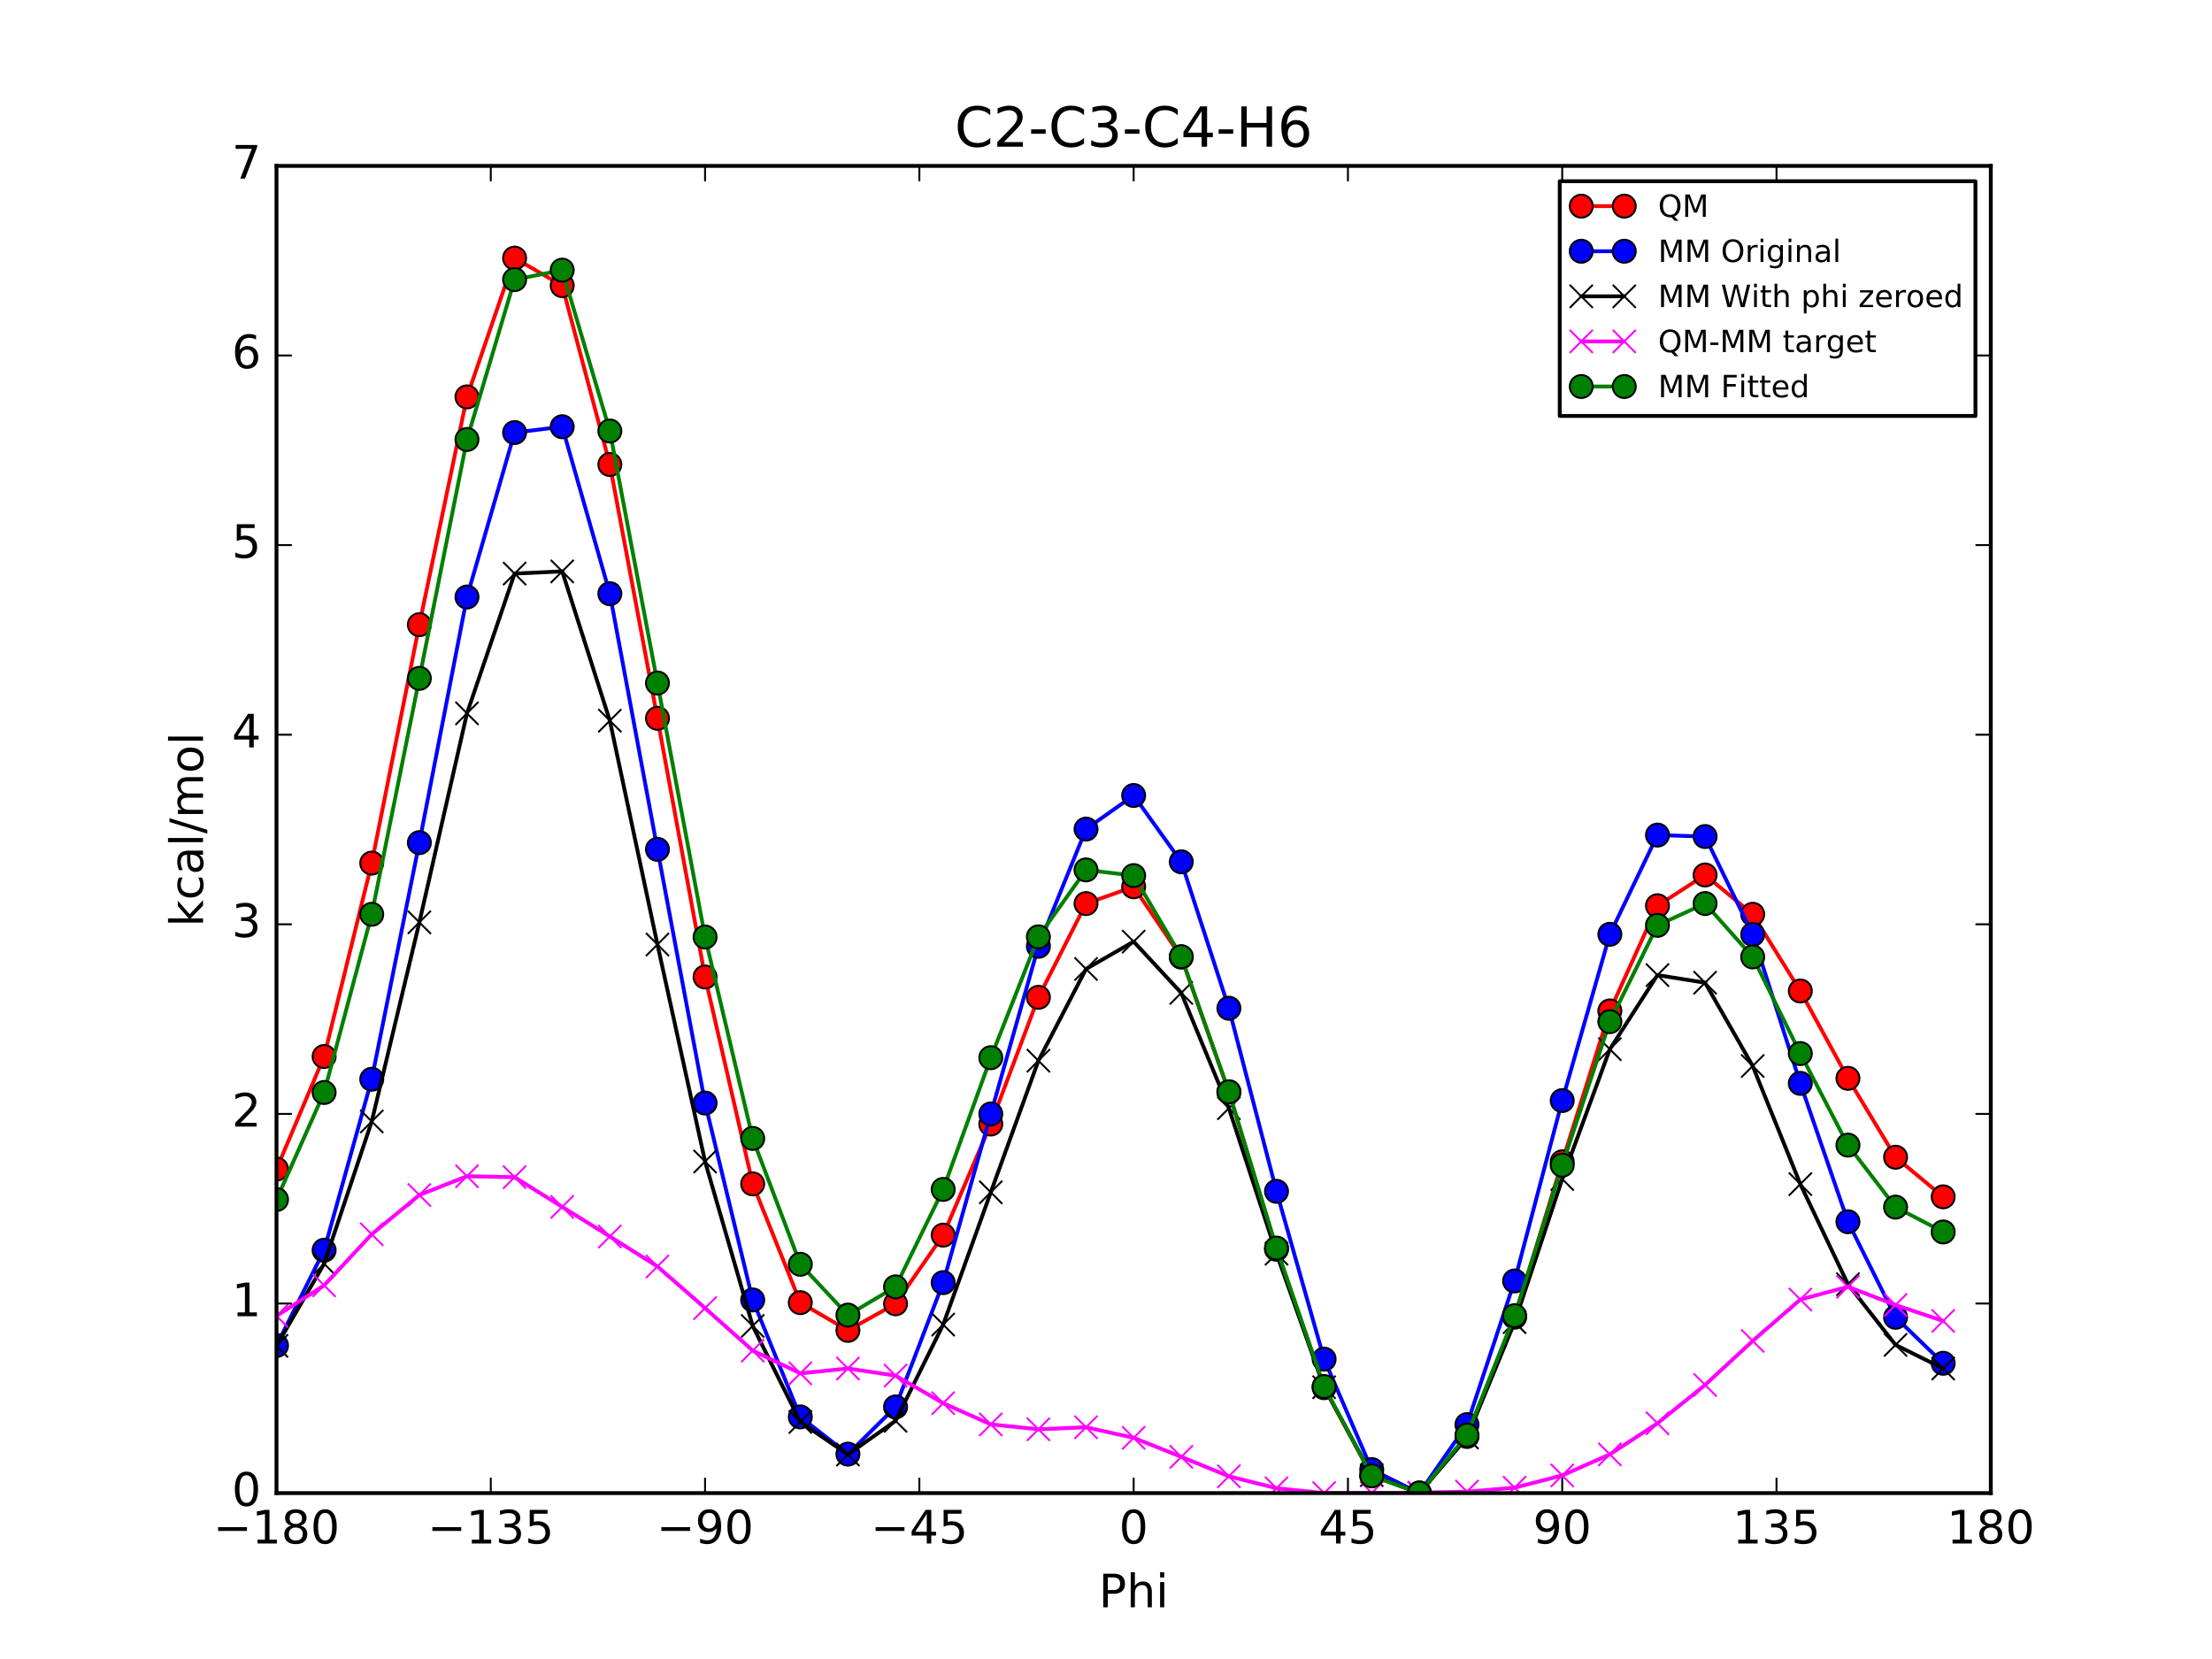 <?xml version="1.0" encoding="utf-8" standalone="no"?>
<!DOCTYPE svg PUBLIC "-//W3C//DTD SVG 1.1//EN"
  "http://www.w3.org/Graphics/SVG/1.1/DTD/svg11.dtd">
<!-- Created with matplotlib (http://matplotlib.org/) -->
<svg height="432pt" version="1.1" viewBox="0 0 576 432" width="576pt" xmlns="http://www.w3.org/2000/svg" xmlns:xlink="http://www.w3.org/1999/xlink">
 <defs>
  <style type="text/css">
*{stroke-linecap:butt;stroke-linejoin:round;stroke-miterlimit:100000;}
  </style>
 </defs>
 <g id="figure_1">
  <g id="patch_1">
   <path d="M 0 432 
L 576 432 
L 576 0 
L 0 0 
z
" style="fill:#ffffff;"/>
  </g>
  <g id="axes_1">
   <g id="patch_2">
    <path d="M 72 388.8 
L 518.4 388.8 
L 518.4 43.2 
L 72 43.2 
z
" style="fill:#ffffff;"/>
   </g>
   <g id="line2d_1">
    <path clip-path="url(#pc969f0e540)" d="M 72.001 304.435 
L 84.4 275.111 
L 96.8 224.748 
L 109.2 162.668 
L 121.6 103.352 
L 134 67.212 
L 146.4 74.381 
L 158.8 120.953 
L 171.2 187.046 
L 183.6 254.407 
L 196 308.287 
L 208.4 339.203 
L 220.8 346.429 
L 233.2 339.499 
L 245.6 321.625 
L 258 292.695 
L 270.4 259.699 
L 282.8 235.288 
L 295.199 230.918 
L 307.6 249.233 
L 320 284.316 
L 332.4 325.3 
L 344.8 361.353 
L 357.2 384.208 
L 369.6 388.8 
L 382 374.05 
L 394.4 342.987 
L 406.8 302.529 
L 419.2 263.244 
L 431.6 235.853 
L 444 227.845 
L 456.4 238.075 
L 468.8 258.05 
L 481.2 280.796 
L 493.6 301.339 
L 506 311.652 
" style="fill:none;stroke:#ff0000;stroke-linecap:square;"/>
    <defs>
     <path d="M 0 3 
C 0.796 3 1.559 2.684 2.121 2.121 
C 2.684 1.559 3 0.796 3 0 
C 3 -0.796 2.684 -1.559 2.121 -2.121 
C 1.559 -2.684 0.796 -3 0 -3 
C -0.796 -3 -1.559 -2.684 -2.121 -2.121 
C -2.684 -1.559 -3 -0.796 -3 0 
C -3 0.796 -2.684 1.559 -2.121 2.121 
C -1.559 2.684 -0.796 3 0 3 
z
" id="m8fd6a54d53" style="stroke:#000000;stroke-width:0.5;"/>
    </defs>
    <g clip-path="url(#pc969f0e540)">
     <use style="fill:#ff0000;stroke:#000000;stroke-width:0.5;" x="72.001" xlink:href="#m8fd6a54d53" y="304.435"/>
     <use style="fill:#ff0000;stroke:#000000;stroke-width:0.5;" x="84.4" xlink:href="#m8fd6a54d53" y="275.111"/>
     <use style="fill:#ff0000;stroke:#000000;stroke-width:0.5;" x="96.8" xlink:href="#m8fd6a54d53" y="224.748"/>
     <use style="fill:#ff0000;stroke:#000000;stroke-width:0.5;" x="109.2" xlink:href="#m8fd6a54d53" y="162.668"/>
     <use style="fill:#ff0000;stroke:#000000;stroke-width:0.5;" x="121.6" xlink:href="#m8fd6a54d53" y="103.352"/>
     <use style="fill:#ff0000;stroke:#000000;stroke-width:0.5;" x="134" xlink:href="#m8fd6a54d53" y="67.212"/>
     <use style="fill:#ff0000;stroke:#000000;stroke-width:0.5;" x="146.4" xlink:href="#m8fd6a54d53" y="74.381"/>
     <use style="fill:#ff0000;stroke:#000000;stroke-width:0.5;" x="158.8" xlink:href="#m8fd6a54d53" y="120.953"/>
     <use style="fill:#ff0000;stroke:#000000;stroke-width:0.5;" x="171.2" xlink:href="#m8fd6a54d53" y="187.046"/>
     <use style="fill:#ff0000;stroke:#000000;stroke-width:0.5;" x="183.6" xlink:href="#m8fd6a54d53" y="254.407"/>
     <use style="fill:#ff0000;stroke:#000000;stroke-width:0.5;" x="196" xlink:href="#m8fd6a54d53" y="308.287"/>
     <use style="fill:#ff0000;stroke:#000000;stroke-width:0.5;" x="208.4" xlink:href="#m8fd6a54d53" y="339.203"/>
     <use style="fill:#ff0000;stroke:#000000;stroke-width:0.5;" x="220.8" xlink:href="#m8fd6a54d53" y="346.429"/>
     <use style="fill:#ff0000;stroke:#000000;stroke-width:0.5;" x="233.2" xlink:href="#m8fd6a54d53" y="339.499"/>
     <use style="fill:#ff0000;stroke:#000000;stroke-width:0.5;" x="245.6" xlink:href="#m8fd6a54d53" y="321.625"/>
     <use style="fill:#ff0000;stroke:#000000;stroke-width:0.5;" x="258" xlink:href="#m8fd6a54d53" y="292.695"/>
     <use style="fill:#ff0000;stroke:#000000;stroke-width:0.5;" x="270.4" xlink:href="#m8fd6a54d53" y="259.699"/>
     <use style="fill:#ff0000;stroke:#000000;stroke-width:0.5;" x="282.8" xlink:href="#m8fd6a54d53" y="235.288"/>
     <use style="fill:#ff0000;stroke:#000000;stroke-width:0.5;" x="295.199" xlink:href="#m8fd6a54d53" y="230.918"/>
     <use style="fill:#ff0000;stroke:#000000;stroke-width:0.5;" x="307.6" xlink:href="#m8fd6a54d53" y="249.233"/>
     <use style="fill:#ff0000;stroke:#000000;stroke-width:0.5;" x="320" xlink:href="#m8fd6a54d53" y="284.316"/>
     <use style="fill:#ff0000;stroke:#000000;stroke-width:0.5;" x="332.4" xlink:href="#m8fd6a54d53" y="325.3"/>
     <use style="fill:#ff0000;stroke:#000000;stroke-width:0.5;" x="344.8" xlink:href="#m8fd6a54d53" y="361.353"/>
     <use style="fill:#ff0000;stroke:#000000;stroke-width:0.5;" x="357.2" xlink:href="#m8fd6a54d53" y="384.208"/>
     <use style="fill:#ff0000;stroke:#000000;stroke-width:0.5;" x="369.6" xlink:href="#m8fd6a54d53" y="388.8"/>
     <use style="fill:#ff0000;stroke:#000000;stroke-width:0.5;" x="382" xlink:href="#m8fd6a54d53" y="374.05"/>
     <use style="fill:#ff0000;stroke:#000000;stroke-width:0.5;" x="394.4" xlink:href="#m8fd6a54d53" y="342.987"/>
     <use style="fill:#ff0000;stroke:#000000;stroke-width:0.5;" x="406.8" xlink:href="#m8fd6a54d53" y="302.529"/>
     <use style="fill:#ff0000;stroke:#000000;stroke-width:0.5;" x="419.2" xlink:href="#m8fd6a54d53" y="263.244"/>
     <use style="fill:#ff0000;stroke:#000000;stroke-width:0.5;" x="431.6" xlink:href="#m8fd6a54d53" y="235.853"/>
     <use style="fill:#ff0000;stroke:#000000;stroke-width:0.5;" x="444" xlink:href="#m8fd6a54d53" y="227.845"/>
     <use style="fill:#ff0000;stroke:#000000;stroke-width:0.5;" x="456.4" xlink:href="#m8fd6a54d53" y="238.075"/>
     <use style="fill:#ff0000;stroke:#000000;stroke-width:0.5;" x="468.8" xlink:href="#m8fd6a54d53" y="258.05"/>
     <use style="fill:#ff0000;stroke:#000000;stroke-width:0.5;" x="481.2" xlink:href="#m8fd6a54d53" y="280.796"/>
     <use style="fill:#ff0000;stroke:#000000;stroke-width:0.5;" x="493.6" xlink:href="#m8fd6a54d53" y="301.339"/>
     <use style="fill:#ff0000;stroke:#000000;stroke-width:0.5;" x="506" xlink:href="#m8fd6a54d53" y="311.652"/>
    </g>
   </g>
   <g id="line2d_2">
    <path clip-path="url(#pc969f0e540)" d="M 72.001 350.378 
L 84.4 325.551 
L 96.8 281.029 
L 109.2 219.42 
L 121.6 155.457 
L 134 112.64 
L 146.4 111.122 
L 158.8 154.598 
L 171.2 221.17 
L 183.6 287.223 
L 196 338.503 
L 208.4 368.963 
L 220.8 378.653 
L 233.2 366.364 
L 245.6 333.991 
L 258 290.067 
L 270.4 246.41 
L 282.8 215.89 
L 295.199 207.135 
L 307.6 224.42 
L 320 262.545 
L 332.4 310.225 
L 344.8 353.915 
L 357.2 382.677 
L 369.6 388.8 
L 382 370.968 
L 394.4 333.556 
L 406.8 286.588 
L 419.2 243.289 
L 431.6 217.453 
L 444 217.829 
L 456.4 243.325 
L 468.8 282.105 
L 481.2 318.14 
L 493.6 343.017 
L 506 354.997 
" style="fill:none;stroke:#0000ff;stroke-linecap:square;"/>
    <defs>
     <path d="M 0 3 
C 0.796 3 1.559 2.684 2.121 2.121 
C 2.684 1.559 3 0.796 3 0 
C 3 -0.796 2.684 -1.559 2.121 -2.121 
C 1.559 -2.684 0.796 -3 0 -3 
C -0.796 -3 -1.559 -2.684 -2.121 -2.121 
C -2.684 -1.559 -3 -0.796 -3 0 
C -3 0.796 -2.684 1.559 -2.121 2.121 
C -1.559 2.684 -0.796 3 0 3 
z
" id="m547156cea5" style="stroke:#000000;stroke-width:0.5;"/>
    </defs>
    <g clip-path="url(#pc969f0e540)">
     <use style="fill:#0000ff;stroke:#000000;stroke-width:0.5;" x="72.001" xlink:href="#m547156cea5" y="350.378"/>
     <use style="fill:#0000ff;stroke:#000000;stroke-width:0.5;" x="84.4" xlink:href="#m547156cea5" y="325.551"/>
     <use style="fill:#0000ff;stroke:#000000;stroke-width:0.5;" x="96.8" xlink:href="#m547156cea5" y="281.029"/>
     <use style="fill:#0000ff;stroke:#000000;stroke-width:0.5;" x="109.2" xlink:href="#m547156cea5" y="219.42"/>
     <use style="fill:#0000ff;stroke:#000000;stroke-width:0.5;" x="121.6" xlink:href="#m547156cea5" y="155.457"/>
     <use style="fill:#0000ff;stroke:#000000;stroke-width:0.5;" x="134" xlink:href="#m547156cea5" y="112.64"/>
     <use style="fill:#0000ff;stroke:#000000;stroke-width:0.5;" x="146.4" xlink:href="#m547156cea5" y="111.122"/>
     <use style="fill:#0000ff;stroke:#000000;stroke-width:0.5;" x="158.8" xlink:href="#m547156cea5" y="154.598"/>
     <use style="fill:#0000ff;stroke:#000000;stroke-width:0.5;" x="171.2" xlink:href="#m547156cea5" y="221.17"/>
     <use style="fill:#0000ff;stroke:#000000;stroke-width:0.5;" x="183.6" xlink:href="#m547156cea5" y="287.223"/>
     <use style="fill:#0000ff;stroke:#000000;stroke-width:0.5;" x="196" xlink:href="#m547156cea5" y="338.503"/>
     <use style="fill:#0000ff;stroke:#000000;stroke-width:0.5;" x="208.4" xlink:href="#m547156cea5" y="368.963"/>
     <use style="fill:#0000ff;stroke:#000000;stroke-width:0.5;" x="220.8" xlink:href="#m547156cea5" y="378.653"/>
     <use style="fill:#0000ff;stroke:#000000;stroke-width:0.5;" x="233.2" xlink:href="#m547156cea5" y="366.364"/>
     <use style="fill:#0000ff;stroke:#000000;stroke-width:0.5;" x="245.6" xlink:href="#m547156cea5" y="333.991"/>
     <use style="fill:#0000ff;stroke:#000000;stroke-width:0.5;" x="258" xlink:href="#m547156cea5" y="290.067"/>
     <use style="fill:#0000ff;stroke:#000000;stroke-width:0.5;" x="270.4" xlink:href="#m547156cea5" y="246.41"/>
     <use style="fill:#0000ff;stroke:#000000;stroke-width:0.5;" x="282.8" xlink:href="#m547156cea5" y="215.89"/>
     <use style="fill:#0000ff;stroke:#000000;stroke-width:0.5;" x="295.199" xlink:href="#m547156cea5" y="207.135"/>
     <use style="fill:#0000ff;stroke:#000000;stroke-width:0.5;" x="307.6" xlink:href="#m547156cea5" y="224.42"/>
     <use style="fill:#0000ff;stroke:#000000;stroke-width:0.5;" x="320" xlink:href="#m547156cea5" y="262.545"/>
     <use style="fill:#0000ff;stroke:#000000;stroke-width:0.5;" x="332.4" xlink:href="#m547156cea5" y="310.225"/>
     <use style="fill:#0000ff;stroke:#000000;stroke-width:0.5;" x="344.8" xlink:href="#m547156cea5" y="353.915"/>
     <use style="fill:#0000ff;stroke:#000000;stroke-width:0.5;" x="357.2" xlink:href="#m547156cea5" y="382.677"/>
     <use style="fill:#0000ff;stroke:#000000;stroke-width:0.5;" x="369.6" xlink:href="#m547156cea5" y="388.8"/>
     <use style="fill:#0000ff;stroke:#000000;stroke-width:0.5;" x="382" xlink:href="#m547156cea5" y="370.968"/>
     <use style="fill:#0000ff;stroke:#000000;stroke-width:0.5;" x="394.4" xlink:href="#m547156cea5" y="333.556"/>
     <use style="fill:#0000ff;stroke:#000000;stroke-width:0.5;" x="406.8" xlink:href="#m547156cea5" y="286.588"/>
     <use style="fill:#0000ff;stroke:#000000;stroke-width:0.5;" x="419.2" xlink:href="#m547156cea5" y="243.289"/>
     <use style="fill:#0000ff;stroke:#000000;stroke-width:0.5;" x="431.6" xlink:href="#m547156cea5" y="217.453"/>
     <use style="fill:#0000ff;stroke:#000000;stroke-width:0.5;" x="444" xlink:href="#m547156cea5" y="217.829"/>
     <use style="fill:#0000ff;stroke:#000000;stroke-width:0.5;" x="456.4" xlink:href="#m547156cea5" y="243.325"/>
     <use style="fill:#0000ff;stroke:#000000;stroke-width:0.5;" x="468.8" xlink:href="#m547156cea5" y="282.105"/>
     <use style="fill:#0000ff;stroke:#000000;stroke-width:0.5;" x="481.2" xlink:href="#m547156cea5" y="318.14"/>
     <use style="fill:#0000ff;stroke:#000000;stroke-width:0.5;" x="493.6" xlink:href="#m547156cea5" y="343.017"/>
     <use style="fill:#0000ff;stroke:#000000;stroke-width:0.5;" x="506" xlink:href="#m547156cea5" y="354.997"/>
    </g>
   </g>
   <g id="line2d_3">
    <path clip-path="url(#pc969f0e540)" d="M 72.001 350.456 
L 84.4 329.089 
L 96.8 292.029 
L 109.2 240.176 
L 121.6 185.75 
L 134 149.358 
L 146.4 148.789 
L 158.8 187.66 
L 171.2 245.946 
L 183.6 302.455 
L 196 345.274 
L 208.4 370.272 
L 220.8 378.757 
L 233.2 369.974 
L 245.6 344.929 
L 258 310.471 
L 270.4 276.204 
L 282.8 252.316 
L 295.199 245.194 
L 307.6 258.553 
L 320 288.577 
L 332.4 326.452 
L 344.8 361.236 
L 357.2 384.128 
L 369.6 388.8 
L 382 374.312 
L 394.4 344.285 
L 406.8 307.016 
L 419.2 273.205 
L 431.6 253.916 
L 444 255.893 
L 456.4 277.584 
L 468.8 308.344 
L 481.2 334.405 
L 493.6 350.205 
L 506 356.364 
" style="fill:none;stroke:#000000;stroke-linecap:square;"/>
    <defs>
     <path d="M -3 3 
L 3 -3 
M -3 -3 
L 3 3 
" id="m840ab65298" style="stroke:#000000;stroke-width:0.5;"/>
    </defs>
    <g clip-path="url(#pc969f0e540)">
     <use style="stroke:#000000;stroke-width:0.5;" x="72.001" xlink:href="#m840ab65298" y="350.456"/>
     <use style="stroke:#000000;stroke-width:0.5;" x="84.4" xlink:href="#m840ab65298" y="329.089"/>
     <use style="stroke:#000000;stroke-width:0.5;" x="96.8" xlink:href="#m840ab65298" y="292.029"/>
     <use style="stroke:#000000;stroke-width:0.5;" x="109.2" xlink:href="#m840ab65298" y="240.176"/>
     <use style="stroke:#000000;stroke-width:0.5;" x="121.6" xlink:href="#m840ab65298" y="185.75"/>
     <use style="stroke:#000000;stroke-width:0.5;" x="134" xlink:href="#m840ab65298" y="149.358"/>
     <use style="stroke:#000000;stroke-width:0.5;" x="146.4" xlink:href="#m840ab65298" y="148.789"/>
     <use style="stroke:#000000;stroke-width:0.5;" x="158.8" xlink:href="#m840ab65298" y="187.66"/>
     <use style="stroke:#000000;stroke-width:0.5;" x="171.2" xlink:href="#m840ab65298" y="245.946"/>
     <use style="stroke:#000000;stroke-width:0.5;" x="183.6" xlink:href="#m840ab65298" y="302.455"/>
     <use style="stroke:#000000;stroke-width:0.5;" x="196" xlink:href="#m840ab65298" y="345.274"/>
     <use style="stroke:#000000;stroke-width:0.5;" x="208.4" xlink:href="#m840ab65298" y="370.272"/>
     <use style="stroke:#000000;stroke-width:0.5;" x="220.8" xlink:href="#m840ab65298" y="378.757"/>
     <use style="stroke:#000000;stroke-width:0.5;" x="233.2" xlink:href="#m840ab65298" y="369.974"/>
     <use style="stroke:#000000;stroke-width:0.5;" x="245.6" xlink:href="#m840ab65298" y="344.929"/>
     <use style="stroke:#000000;stroke-width:0.5;" x="258" xlink:href="#m840ab65298" y="310.471"/>
     <use style="stroke:#000000;stroke-width:0.5;" x="270.4" xlink:href="#m840ab65298" y="276.204"/>
     <use style="stroke:#000000;stroke-width:0.5;" x="282.8" xlink:href="#m840ab65298" y="252.316"/>
     <use style="stroke:#000000;stroke-width:0.5;" x="295.199" xlink:href="#m840ab65298" y="245.194"/>
     <use style="stroke:#000000;stroke-width:0.5;" x="307.6" xlink:href="#m840ab65298" y="258.553"/>
     <use style="stroke:#000000;stroke-width:0.5;" x="320" xlink:href="#m840ab65298" y="288.577"/>
     <use style="stroke:#000000;stroke-width:0.5;" x="332.4" xlink:href="#m840ab65298" y="326.452"/>
     <use style="stroke:#000000;stroke-width:0.5;" x="344.8" xlink:href="#m840ab65298" y="361.236"/>
     <use style="stroke:#000000;stroke-width:0.5;" x="357.2" xlink:href="#m840ab65298" y="384.128"/>
     <use style="stroke:#000000;stroke-width:0.5;" x="369.6" xlink:href="#m840ab65298" y="388.8"/>
     <use style="stroke:#000000;stroke-width:0.5;" x="382" xlink:href="#m840ab65298" y="374.312"/>
     <use style="stroke:#000000;stroke-width:0.5;" x="394.4" xlink:href="#m840ab65298" y="344.285"/>
     <use style="stroke:#000000;stroke-width:0.5;" x="406.8" xlink:href="#m840ab65298" y="307.016"/>
     <use style="stroke:#000000;stroke-width:0.5;" x="419.2" xlink:href="#m840ab65298" y="273.205"/>
     <use style="stroke:#000000;stroke-width:0.5;" x="431.6" xlink:href="#m840ab65298" y="253.916"/>
     <use style="stroke:#000000;stroke-width:0.5;" x="444" xlink:href="#m840ab65298" y="255.893"/>
     <use style="stroke:#000000;stroke-width:0.5;" x="456.4" xlink:href="#m840ab65298" y="277.584"/>
     <use style="stroke:#000000;stroke-width:0.5;" x="468.8" xlink:href="#m840ab65298" y="308.344"/>
     <use style="stroke:#000000;stroke-width:0.5;" x="481.2" xlink:href="#m840ab65298" y="334.405"/>
     <use style="stroke:#000000;stroke-width:0.5;" x="493.6" xlink:href="#m840ab65298" y="350.205"/>
     <use style="stroke:#000000;stroke-width:0.5;" x="506" xlink:href="#m840ab65298" y="356.364"/>
    </g>
   </g>
   <g id="line2d_4">
    <path clip-path="url(#pc969f0e540)" d="M 72.001 342.661 
L 84.4 334.705 
L 96.8 321.402 
L 109.2 311.174 
L 121.6 306.285 
L 134 306.536 
L 146.4 314.274 
L 158.8 321.976 
L 171.2 329.783 
L 183.6 340.635 
L 196 351.696 
L 208.4 357.614 
L 220.8 356.355 
L 233.2 358.207 
L 245.6 365.379 
L 258 370.906 
L 270.4 372.177 
L 282.8 371.655 
L 295.199 374.406 
L 307.6 379.363 
L 320 384.421 
L 332.4 387.531 
L 344.8 388.8 
L 357.2 388.762 
L 369.6 388.683 
L 382 388.421 
L 394.4 387.385 
L 406.8 384.195 
L 419.2 378.721 
L 431.6 370.62 
L 444 360.635 
L 456.4 349.174 
L 468.8 338.388 
L 481.2 335.074 
L 493.6 339.817 
L 506 343.97 
" style="fill:none;stroke:#ff00ff;stroke-linecap:square;"/>
    <defs>
     <path d="M -3 3 
L 3 -3 
M -3 -3 
L 3 3 
" id="m6fcf8f1740" style="stroke:#ff00ff;stroke-width:0.5;"/>
    </defs>
    <g clip-path="url(#pc969f0e540)">
     <use style="fill:#ff00ff;stroke:#ff00ff;stroke-width:0.5;" x="72.001" xlink:href="#m6fcf8f1740" y="342.661"/>
     <use style="fill:#ff00ff;stroke:#ff00ff;stroke-width:0.5;" x="84.4" xlink:href="#m6fcf8f1740" y="334.705"/>
     <use style="fill:#ff00ff;stroke:#ff00ff;stroke-width:0.5;" x="96.8" xlink:href="#m6fcf8f1740" y="321.402"/>
     <use style="fill:#ff00ff;stroke:#ff00ff;stroke-width:0.5;" x="109.2" xlink:href="#m6fcf8f1740" y="311.174"/>
     <use style="fill:#ff00ff;stroke:#ff00ff;stroke-width:0.5;" x="121.6" xlink:href="#m6fcf8f1740" y="306.285"/>
     <use style="fill:#ff00ff;stroke:#ff00ff;stroke-width:0.5;" x="134" xlink:href="#m6fcf8f1740" y="306.536"/>
     <use style="fill:#ff00ff;stroke:#ff00ff;stroke-width:0.5;" x="146.4" xlink:href="#m6fcf8f1740" y="314.274"/>
     <use style="fill:#ff00ff;stroke:#ff00ff;stroke-width:0.5;" x="158.8" xlink:href="#m6fcf8f1740" y="321.976"/>
     <use style="fill:#ff00ff;stroke:#ff00ff;stroke-width:0.5;" x="171.2" xlink:href="#m6fcf8f1740" y="329.783"/>
     <use style="fill:#ff00ff;stroke:#ff00ff;stroke-width:0.5;" x="183.6" xlink:href="#m6fcf8f1740" y="340.635"/>
     <use style="fill:#ff00ff;stroke:#ff00ff;stroke-width:0.5;" x="196" xlink:href="#m6fcf8f1740" y="351.696"/>
     <use style="fill:#ff00ff;stroke:#ff00ff;stroke-width:0.5;" x="208.4" xlink:href="#m6fcf8f1740" y="357.614"/>
     <use style="fill:#ff00ff;stroke:#ff00ff;stroke-width:0.5;" x="220.8" xlink:href="#m6fcf8f1740" y="356.355"/>
     <use style="fill:#ff00ff;stroke:#ff00ff;stroke-width:0.5;" x="233.2" xlink:href="#m6fcf8f1740" y="358.207"/>
     <use style="fill:#ff00ff;stroke:#ff00ff;stroke-width:0.5;" x="245.6" xlink:href="#m6fcf8f1740" y="365.379"/>
     <use style="fill:#ff00ff;stroke:#ff00ff;stroke-width:0.5;" x="258" xlink:href="#m6fcf8f1740" y="370.906"/>
     <use style="fill:#ff00ff;stroke:#ff00ff;stroke-width:0.5;" x="270.4" xlink:href="#m6fcf8f1740" y="372.177"/>
     <use style="fill:#ff00ff;stroke:#ff00ff;stroke-width:0.5;" x="282.8" xlink:href="#m6fcf8f1740" y="371.655"/>
     <use style="fill:#ff00ff;stroke:#ff00ff;stroke-width:0.5;" x="295.199" xlink:href="#m6fcf8f1740" y="374.406"/>
     <use style="fill:#ff00ff;stroke:#ff00ff;stroke-width:0.5;" x="307.6" xlink:href="#m6fcf8f1740" y="379.363"/>
     <use style="fill:#ff00ff;stroke:#ff00ff;stroke-width:0.5;" x="320" xlink:href="#m6fcf8f1740" y="384.421"/>
     <use style="fill:#ff00ff;stroke:#ff00ff;stroke-width:0.5;" x="332.4" xlink:href="#m6fcf8f1740" y="387.531"/>
     <use style="fill:#ff00ff;stroke:#ff00ff;stroke-width:0.5;" x="344.8" xlink:href="#m6fcf8f1740" y="388.8"/>
     <use style="fill:#ff00ff;stroke:#ff00ff;stroke-width:0.5;" x="357.2" xlink:href="#m6fcf8f1740" y="388.762"/>
     <use style="fill:#ff00ff;stroke:#ff00ff;stroke-width:0.5;" x="369.6" xlink:href="#m6fcf8f1740" y="388.683"/>
     <use style="fill:#ff00ff;stroke:#ff00ff;stroke-width:0.5;" x="382" xlink:href="#m6fcf8f1740" y="388.421"/>
     <use style="fill:#ff00ff;stroke:#ff00ff;stroke-width:0.5;" x="394.4" xlink:href="#m6fcf8f1740" y="387.385"/>
     <use style="fill:#ff00ff;stroke:#ff00ff;stroke-width:0.5;" x="406.8" xlink:href="#m6fcf8f1740" y="384.195"/>
     <use style="fill:#ff00ff;stroke:#ff00ff;stroke-width:0.5;" x="419.2" xlink:href="#m6fcf8f1740" y="378.721"/>
     <use style="fill:#ff00ff;stroke:#ff00ff;stroke-width:0.5;" x="431.6" xlink:href="#m6fcf8f1740" y="370.62"/>
     <use style="fill:#ff00ff;stroke:#ff00ff;stroke-width:0.5;" x="444" xlink:href="#m6fcf8f1740" y="360.635"/>
     <use style="fill:#ff00ff;stroke:#ff00ff;stroke-width:0.5;" x="456.4" xlink:href="#m6fcf8f1740" y="349.174"/>
     <use style="fill:#ff00ff;stroke:#ff00ff;stroke-width:0.5;" x="468.8" xlink:href="#m6fcf8f1740" y="338.388"/>
     <use style="fill:#ff00ff;stroke:#ff00ff;stroke-width:0.5;" x="481.2" xlink:href="#m6fcf8f1740" y="335.074"/>
     <use style="fill:#ff00ff;stroke:#ff00ff;stroke-width:0.5;" x="493.6" xlink:href="#m6fcf8f1740" y="339.817"/>
     <use style="fill:#ff00ff;stroke:#ff00ff;stroke-width:0.5;" x="506" xlink:href="#m6fcf8f1740" y="343.97"/>
    </g>
   </g>
   <g id="line2d_5">
    <path clip-path="url(#pc969f0e540)" d="M 72.001 312.361 
L 84.4 284.48 
L 96.8 238.082 
L 109.2 176.64 
L 121.6 114.446 
L 134 72.812 
L 146.4 70.342 
L 158.8 112.233 
L 171.2 177.865 
L 183.6 244.001 
L 196 296.444 
L 208.4 329.218 
L 220.8 342.446 
L 233.2 335.093 
L 245.6 309.723 
L 258 275.42 
L 270.4 243.948 
L 282.8 226.523 
L 295.199 228.002 
L 307.6 249.108 
L 320 284.316 
L 332.4 324.993 
L 344.8 361.045 
L 357.2 384.316 
L 369.6 388.8 
L 382 373.702 
L 394.4 342.595 
L 406.8 303.4 
L 419.2 266.037 
L 431.6 240.955 
L 444 235.276 
L 456.4 249.186 
L 468.8 274.344 
L 481.2 298.188 
L 493.6 314.329 
L 506 320.802 
" style="fill:none;stroke:#008000;stroke-linecap:square;"/>
    <defs>
     <path d="M 0 3 
C 0.796 3 1.559 2.684 2.121 2.121 
C 2.684 1.559 3 0.796 3 0 
C 3 -0.796 2.684 -1.559 2.121 -2.121 
C 1.559 -2.684 0.796 -3 0 -3 
C -0.796 -3 -1.559 -2.684 -2.121 -2.121 
C -2.684 -1.559 -3 -0.796 -3 0 
C -3 0.796 -2.684 1.559 -2.121 2.121 
C -1.559 2.684 -0.796 3 0 3 
z
" id="m9b1d7fc5fe" style="stroke:#000000;stroke-width:0.5;"/>
    </defs>
    <g clip-path="url(#pc969f0e540)">
     <use style="fill:#008000;stroke:#000000;stroke-width:0.5;" x="72.001" xlink:href="#m9b1d7fc5fe" y="312.361"/>
     <use style="fill:#008000;stroke:#000000;stroke-width:0.5;" x="84.4" xlink:href="#m9b1d7fc5fe" y="284.48"/>
     <use style="fill:#008000;stroke:#000000;stroke-width:0.5;" x="96.8" xlink:href="#m9b1d7fc5fe" y="238.082"/>
     <use style="fill:#008000;stroke:#000000;stroke-width:0.5;" x="109.2" xlink:href="#m9b1d7fc5fe" y="176.64"/>
     <use style="fill:#008000;stroke:#000000;stroke-width:0.5;" x="121.6" xlink:href="#m9b1d7fc5fe" y="114.446"/>
     <use style="fill:#008000;stroke:#000000;stroke-width:0.5;" x="134" xlink:href="#m9b1d7fc5fe" y="72.812"/>
     <use style="fill:#008000;stroke:#000000;stroke-width:0.5;" x="146.4" xlink:href="#m9b1d7fc5fe" y="70.342"/>
     <use style="fill:#008000;stroke:#000000;stroke-width:0.5;" x="158.8" xlink:href="#m9b1d7fc5fe" y="112.233"/>
     <use style="fill:#008000;stroke:#000000;stroke-width:0.5;" x="171.2" xlink:href="#m9b1d7fc5fe" y="177.865"/>
     <use style="fill:#008000;stroke:#000000;stroke-width:0.5;" x="183.6" xlink:href="#m9b1d7fc5fe" y="244.001"/>
     <use style="fill:#008000;stroke:#000000;stroke-width:0.5;" x="196" xlink:href="#m9b1d7fc5fe" y="296.444"/>
     <use style="fill:#008000;stroke:#000000;stroke-width:0.5;" x="208.4" xlink:href="#m9b1d7fc5fe" y="329.218"/>
     <use style="fill:#008000;stroke:#000000;stroke-width:0.5;" x="220.8" xlink:href="#m9b1d7fc5fe" y="342.446"/>
     <use style="fill:#008000;stroke:#000000;stroke-width:0.5;" x="233.2" xlink:href="#m9b1d7fc5fe" y="335.093"/>
     <use style="fill:#008000;stroke:#000000;stroke-width:0.5;" x="245.6" xlink:href="#m9b1d7fc5fe" y="309.723"/>
     <use style="fill:#008000;stroke:#000000;stroke-width:0.5;" x="258" xlink:href="#m9b1d7fc5fe" y="275.42"/>
     <use style="fill:#008000;stroke:#000000;stroke-width:0.5;" x="270.4" xlink:href="#m9b1d7fc5fe" y="243.948"/>
     <use style="fill:#008000;stroke:#000000;stroke-width:0.5;" x="282.8" xlink:href="#m9b1d7fc5fe" y="226.523"/>
     <use style="fill:#008000;stroke:#000000;stroke-width:0.5;" x="295.199" xlink:href="#m9b1d7fc5fe" y="228.002"/>
     <use style="fill:#008000;stroke:#000000;stroke-width:0.5;" x="307.6" xlink:href="#m9b1d7fc5fe" y="249.108"/>
     <use style="fill:#008000;stroke:#000000;stroke-width:0.5;" x="320" xlink:href="#m9b1d7fc5fe" y="284.316"/>
     <use style="fill:#008000;stroke:#000000;stroke-width:0.5;" x="332.4" xlink:href="#m9b1d7fc5fe" y="324.993"/>
     <use style="fill:#008000;stroke:#000000;stroke-width:0.5;" x="344.8" xlink:href="#m9b1d7fc5fe" y="361.045"/>
     <use style="fill:#008000;stroke:#000000;stroke-width:0.5;" x="357.2" xlink:href="#m9b1d7fc5fe" y="384.316"/>
     <use style="fill:#008000;stroke:#000000;stroke-width:0.5;" x="369.6" xlink:href="#m9b1d7fc5fe" y="388.8"/>
     <use style="fill:#008000;stroke:#000000;stroke-width:0.5;" x="382" xlink:href="#m9b1d7fc5fe" y="373.702"/>
     <use style="fill:#008000;stroke:#000000;stroke-width:0.5;" x="394.4" xlink:href="#m9b1d7fc5fe" y="342.595"/>
     <use style="fill:#008000;stroke:#000000;stroke-width:0.5;" x="406.8" xlink:href="#m9b1d7fc5fe" y="303.4"/>
     <use style="fill:#008000;stroke:#000000;stroke-width:0.5;" x="419.2" xlink:href="#m9b1d7fc5fe" y="266.037"/>
     <use style="fill:#008000;stroke:#000000;stroke-width:0.5;" x="431.6" xlink:href="#m9b1d7fc5fe" y="240.955"/>
     <use style="fill:#008000;stroke:#000000;stroke-width:0.5;" x="444" xlink:href="#m9b1d7fc5fe" y="235.276"/>
     <use style="fill:#008000;stroke:#000000;stroke-width:0.5;" x="456.4" xlink:href="#m9b1d7fc5fe" y="249.186"/>
     <use style="fill:#008000;stroke:#000000;stroke-width:0.5;" x="468.8" xlink:href="#m9b1d7fc5fe" y="274.344"/>
     <use style="fill:#008000;stroke:#000000;stroke-width:0.5;" x="481.2" xlink:href="#m9b1d7fc5fe" y="298.188"/>
     <use style="fill:#008000;stroke:#000000;stroke-width:0.5;" x="493.6" xlink:href="#m9b1d7fc5fe" y="314.329"/>
     <use style="fill:#008000;stroke:#000000;stroke-width:0.5;" x="506" xlink:href="#m9b1d7fc5fe" y="320.802"/>
    </g>
   </g>
   <g id="patch_3">
    <path d="M 72 43.2 
L 518.4 43.2 
" style="fill:none;stroke:#000000;stroke-linecap:square;stroke-linejoin:miter;"/>
   </g>
   <g id="patch_4">
    <path d="M 518.4 388.8 
L 518.4 43.2 
" style="fill:none;stroke:#000000;stroke-linecap:square;stroke-linejoin:miter;"/>
   </g>
   <g id="patch_5">
    <path d="M 72 388.8 
L 72 43.2 
" style="fill:none;stroke:#000000;stroke-linecap:square;stroke-linejoin:miter;"/>
   </g>
   <g id="patch_6">
    <path d="M 72 388.8 
L 518.4 388.8 
" style="fill:none;stroke:#000000;stroke-linecap:square;stroke-linejoin:miter;"/>
   </g>
   <g id="matplotlib.axis_1">
    <g id="xtick_1">
     <g id="line2d_6">
      <defs>
       <path d="M 0 0 
L 0 -4 
" id="m4a7b9e46b6" style="stroke:#000000;stroke-width:0.5;"/>
      </defs>
      <g>
       <use style="stroke:#000000;stroke-width:0.5;" x="72.0" xlink:href="#m4a7b9e46b6" y="388.8"/>
      </g>
     </g>
     <g id="line2d_7">
      <defs>
       <path d="M 0 0 
L 0 4 
" id="m17c2d48617" style="stroke:#000000;stroke-width:0.5;"/>
      </defs>
      <g>
       <use style="stroke:#000000;stroke-width:0.5;" x="72.0" xlink:href="#m17c2d48617" y="43.2"/>
      </g>
     </g>
     <g id="text_1">
      <!-- −180 -->
      <defs>
       <path d="M 12.406 8.297 
L 28.516 8.297 
L 28.516 63.922 
L 10.984 60.406 
L 10.984 69.391 
L 28.422 72.906 
L 38.281 72.906 
L 38.281 8.297 
L 54.391 8.297 
L 54.391 0 
L 12.406 0 
z
" id="BitstreamVeraSans-Roman-31"/>
       <path d="M 10.594 35.5 
L 73.188 35.5 
L 73.188 27.203 
L 10.594 27.203 
z
" id="BitstreamVeraSans-Roman-2212"/>
       <path d="M 31.781 34.625 
Q 24.75 34.625 20.719 30.859 
Q 16.703 27.094 16.703 20.516 
Q 16.703 13.922 20.719 10.156 
Q 24.75 6.391 31.781 6.391 
Q 38.812 6.391 42.859 10.172 
Q 46.922 13.969 46.922 20.516 
Q 46.922 27.094 42.891 30.859 
Q 38.875 34.625 31.781 34.625 
M 21.922 38.812 
Q 15.578 40.375 12.031 44.719 
Q 8.5 49.078 8.5 55.328 
Q 8.5 64.062 14.719 69.141 
Q 20.953 74.219 31.781 74.219 
Q 42.672 74.219 48.875 69.141 
Q 55.078 64.062 55.078 55.328 
Q 55.078 49.078 51.531 44.719 
Q 48 40.375 41.703 38.812 
Q 48.828 37.156 52.797 32.312 
Q 56.781 27.484 56.781 20.516 
Q 56.781 9.906 50.312 4.234 
Q 43.844 -1.422 31.781 -1.422 
Q 19.734 -1.422 13.25 4.234 
Q 6.781 9.906 6.781 20.516 
Q 6.781 27.484 10.781 32.312 
Q 14.797 37.156 21.922 38.812 
M 18.312 54.391 
Q 18.312 48.734 21.844 45.562 
Q 25.391 42.391 31.781 42.391 
Q 38.141 42.391 41.719 45.562 
Q 45.312 48.734 45.312 54.391 
Q 45.312 60.062 41.719 63.234 
Q 38.141 66.406 31.781 66.406 
Q 25.391 66.406 21.844 63.234 
Q 18.312 60.062 18.312 54.391 
" id="BitstreamVeraSans-Roman-38"/>
       <path d="M 31.781 66.406 
Q 24.172 66.406 20.328 58.906 
Q 16.5 51.422 16.5 36.375 
Q 16.5 21.391 20.328 13.891 
Q 24.172 6.391 31.781 6.391 
Q 39.453 6.391 43.281 13.891 
Q 47.125 21.391 47.125 36.375 
Q 47.125 51.422 43.281 58.906 
Q 39.453 66.406 31.781 66.406 
M 31.781 74.219 
Q 44.047 74.219 50.516 64.516 
Q 56.984 54.828 56.984 36.375 
Q 56.984 17.969 50.516 8.266 
Q 44.047 -1.422 31.781 -1.422 
Q 19.531 -1.422 13.062 8.266 
Q 6.594 17.969 6.594 36.375 
Q 6.594 54.828 13.062 64.516 
Q 19.531 74.219 31.781 74.219 
" id="BitstreamVeraSans-Roman-30"/>
      </defs>
      <g transform="translate(55.52 401.918)scale(0.12 -0.12)">
       <use xlink:href="#BitstreamVeraSans-Roman-2212"/>
       <use x="83.789" xlink:href="#BitstreamVeraSans-Roman-31"/>
       <use x="147.412" xlink:href="#BitstreamVeraSans-Roman-38"/>
       <use x="211.035" xlink:href="#BitstreamVeraSans-Roman-30"/>
      </g>
     </g>
    </g>
    <g id="xtick_2">
     <g id="line2d_8">
      <g>
       <use style="stroke:#000000;stroke-width:0.5;" x="127.8" xlink:href="#m4a7b9e46b6" y="388.8"/>
      </g>
     </g>
     <g id="line2d_9">
      <g>
       <use style="stroke:#000000;stroke-width:0.5;" x="127.8" xlink:href="#m17c2d48617" y="43.2"/>
      </g>
     </g>
     <g id="text_2">
      <!-- −135 -->
      <defs>
       <path d="M 10.797 72.906 
L 49.516 72.906 
L 49.516 64.594 
L 19.828 64.594 
L 19.828 46.734 
Q 21.969 47.469 24.109 47.828 
Q 26.266 48.188 28.422 48.188 
Q 40.625 48.188 47.75 41.5 
Q 54.891 34.812 54.891 23.391 
Q 54.891 11.625 47.562 5.094 
Q 40.234 -1.422 26.906 -1.422 
Q 22.312 -1.422 17.547 -0.641 
Q 12.797 0.141 7.719 1.703 
L 7.719 11.625 
Q 12.109 9.234 16.797 8.062 
Q 21.484 6.891 26.703 6.891 
Q 35.156 6.891 40.078 11.328 
Q 45.016 15.766 45.016 23.391 
Q 45.016 31 40.078 35.438 
Q 35.156 39.891 26.703 39.891 
Q 22.75 39.891 18.812 39.016 
Q 14.891 38.141 10.797 36.281 
z
" id="BitstreamVeraSans-Roman-35"/>
       <path d="M 40.578 39.312 
Q 47.656 37.797 51.625 33 
Q 55.609 28.219 55.609 21.188 
Q 55.609 10.406 48.188 4.484 
Q 40.766 -1.422 27.094 -1.422 
Q 22.516 -1.422 17.656 -0.516 
Q 12.797 0.391 7.625 2.203 
L 7.625 11.719 
Q 11.719 9.328 16.594 8.109 
Q 21.484 6.891 26.812 6.891 
Q 36.078 6.891 40.938 10.547 
Q 45.797 14.203 45.797 21.188 
Q 45.797 27.641 41.281 31.266 
Q 36.766 34.906 28.719 34.906 
L 20.219 34.906 
L 20.219 43.016 
L 29.109 43.016 
Q 36.375 43.016 40.234 45.922 
Q 44.094 48.828 44.094 54.297 
Q 44.094 59.906 40.109 62.906 
Q 36.141 65.922 28.719 65.922 
Q 24.656 65.922 20.016 65.031 
Q 15.375 64.156 9.812 62.312 
L 9.812 71.094 
Q 15.438 72.656 20.344 73.438 
Q 25.25 74.219 29.594 74.219 
Q 40.828 74.219 47.359 69.109 
Q 53.906 64.016 53.906 55.328 
Q 53.906 49.266 50.438 45.094 
Q 46.969 40.922 40.578 39.312 
" id="BitstreamVeraSans-Roman-33"/>
      </defs>
      <g transform="translate(111.32 401.918)scale(0.12 -0.12)">
       <use xlink:href="#BitstreamVeraSans-Roman-2212"/>
       <use x="83.789" xlink:href="#BitstreamVeraSans-Roman-31"/>
       <use x="147.412" xlink:href="#BitstreamVeraSans-Roman-33"/>
       <use x="211.035" xlink:href="#BitstreamVeraSans-Roman-35"/>
      </g>
     </g>
    </g>
    <g id="xtick_3">
     <g id="line2d_10">
      <g>
       <use style="stroke:#000000;stroke-width:0.5;" x="183.6" xlink:href="#m4a7b9e46b6" y="388.8"/>
      </g>
     </g>
     <g id="line2d_11">
      <g>
       <use style="stroke:#000000;stroke-width:0.5;" x="183.6" xlink:href="#m17c2d48617" y="43.2"/>
      </g>
     </g>
     <g id="text_3">
      <!-- −90 -->
      <defs>
       <path d="M 10.984 1.516 
L 10.984 10.5 
Q 14.703 8.734 18.5 7.812 
Q 22.312 6.891 25.984 6.891 
Q 35.75 6.891 40.891 13.453 
Q 46.047 20.016 46.781 33.406 
Q 43.953 29.203 39.594 26.953 
Q 35.25 24.703 29.984 24.703 
Q 19.047 24.703 12.672 31.312 
Q 6.297 37.938 6.297 49.422 
Q 6.297 60.641 12.938 67.422 
Q 19.578 74.219 30.609 74.219 
Q 43.266 74.219 49.922 64.516 
Q 56.594 54.828 56.594 36.375 
Q 56.594 19.141 48.406 8.859 
Q 40.234 -1.422 26.422 -1.422 
Q 22.703 -1.422 18.891 -0.688 
Q 15.094 0.047 10.984 1.516 
M 30.609 32.422 
Q 37.25 32.422 41.125 36.953 
Q 45.016 41.5 45.016 49.422 
Q 45.016 57.281 41.125 61.844 
Q 37.25 66.406 30.609 66.406 
Q 23.969 66.406 20.094 61.844 
Q 16.219 57.281 16.219 49.422 
Q 16.219 41.5 20.094 36.953 
Q 23.969 32.422 30.609 32.422 
" id="BitstreamVeraSans-Roman-39"/>
      </defs>
      <g transform="translate(170.937 401.918)scale(0.12 -0.12)">
       <use xlink:href="#BitstreamVeraSans-Roman-2212"/>
       <use x="83.789" xlink:href="#BitstreamVeraSans-Roman-39"/>
       <use x="147.412" xlink:href="#BitstreamVeraSans-Roman-30"/>
      </g>
     </g>
    </g>
    <g id="xtick_4">
     <g id="line2d_12">
      <g>
       <use style="stroke:#000000;stroke-width:0.5;" x="239.4" xlink:href="#m4a7b9e46b6" y="388.8"/>
      </g>
     </g>
     <g id="line2d_13">
      <g>
       <use style="stroke:#000000;stroke-width:0.5;" x="239.4" xlink:href="#m17c2d48617" y="43.2"/>
      </g>
     </g>
     <g id="text_4">
      <!-- −45 -->
      <defs>
       <path d="M 37.797 64.312 
L 12.891 25.391 
L 37.797 25.391 
z
M 35.203 72.906 
L 47.609 72.906 
L 47.609 25.391 
L 58.016 25.391 
L 58.016 17.188 
L 47.609 17.188 
L 47.609 0 
L 37.797 0 
L 37.797 17.188 
L 4.891 17.188 
L 4.891 26.703 
z
" id="BitstreamVeraSans-Roman-34"/>
      </defs>
      <g transform="translate(226.737 401.918)scale(0.12 -0.12)">
       <use xlink:href="#BitstreamVeraSans-Roman-2212"/>
       <use x="83.789" xlink:href="#BitstreamVeraSans-Roman-34"/>
       <use x="147.412" xlink:href="#BitstreamVeraSans-Roman-35"/>
      </g>
     </g>
    </g>
    <g id="xtick_5">
     <g id="line2d_14">
      <g>
       <use style="stroke:#000000;stroke-width:0.5;" x="295.2" xlink:href="#m4a7b9e46b6" y="388.8"/>
      </g>
     </g>
     <g id="line2d_15">
      <g>
       <use style="stroke:#000000;stroke-width:0.5;" x="295.2" xlink:href="#m17c2d48617" y="43.2"/>
      </g>
     </g>
     <g id="text_5">
      <!-- 0 -->
      <g transform="translate(291.382 401.918)scale(0.12 -0.12)">
       <use xlink:href="#BitstreamVeraSans-Roman-30"/>
      </g>
     </g>
    </g>
    <g id="xtick_6">
     <g id="line2d_16">
      <g>
       <use style="stroke:#000000;stroke-width:0.5;" x="351.0" xlink:href="#m4a7b9e46b6" y="388.8"/>
      </g>
     </g>
     <g id="line2d_17">
      <g>
       <use style="stroke:#000000;stroke-width:0.5;" x="351.0" xlink:href="#m17c2d48617" y="43.2"/>
      </g>
     </g>
     <g id="text_6">
      <!-- 45 -->
      <g transform="translate(343.365 401.918)scale(0.12 -0.12)">
       <use xlink:href="#BitstreamVeraSans-Roman-34"/>
       <use x="63.623" xlink:href="#BitstreamVeraSans-Roman-35"/>
      </g>
     </g>
    </g>
    <g id="xtick_7">
     <g id="line2d_18">
      <g>
       <use style="stroke:#000000;stroke-width:0.5;" x="406.8" xlink:href="#m4a7b9e46b6" y="388.8"/>
      </g>
     </g>
     <g id="line2d_19">
      <g>
       <use style="stroke:#000000;stroke-width:0.5;" x="406.8" xlink:href="#m17c2d48617" y="43.2"/>
      </g>
     </g>
     <g id="text_7">
      <!-- 90 -->
      <g transform="translate(399.165 401.918)scale(0.12 -0.12)">
       <use xlink:href="#BitstreamVeraSans-Roman-39"/>
       <use x="63.623" xlink:href="#BitstreamVeraSans-Roman-30"/>
      </g>
     </g>
    </g>
    <g id="xtick_8">
     <g id="line2d_20">
      <g>
       <use style="stroke:#000000;stroke-width:0.5;" x="462.6" xlink:href="#m4a7b9e46b6" y="388.8"/>
      </g>
     </g>
     <g id="line2d_21">
      <g>
       <use style="stroke:#000000;stroke-width:0.5;" x="462.6" xlink:href="#m17c2d48617" y="43.2"/>
      </g>
     </g>
     <g id="text_8">
      <!-- 135 -->
      <g transform="translate(451.147 401.918)scale(0.12 -0.12)">
       <use xlink:href="#BitstreamVeraSans-Roman-31"/>
       <use x="63.623" xlink:href="#BitstreamVeraSans-Roman-33"/>
       <use x="127.246" xlink:href="#BitstreamVeraSans-Roman-35"/>
      </g>
     </g>
    </g>
    <g id="xtick_9">
     <g id="line2d_22">
      <g>
       <use style="stroke:#000000;stroke-width:0.5;" x="518.4" xlink:href="#m4a7b9e46b6" y="388.8"/>
      </g>
     </g>
     <g id="line2d_23">
      <g>
       <use style="stroke:#000000;stroke-width:0.5;" x="518.4" xlink:href="#m17c2d48617" y="43.2"/>
      </g>
     </g>
     <g id="text_9">
      <!-- 180 -->
      <g transform="translate(506.947 401.918)scale(0.12 -0.12)">
       <use xlink:href="#BitstreamVeraSans-Roman-31"/>
       <use x="63.623" xlink:href="#BitstreamVeraSans-Roman-38"/>
       <use x="127.246" xlink:href="#BitstreamVeraSans-Roman-30"/>
      </g>
     </g>
    </g>
    <g id="text_10">
     <!-- Phi -->
     <defs>
      <path d="M 19.672 64.797 
L 19.672 37.406 
L 32.078 37.406 
Q 38.969 37.406 42.719 40.969 
Q 46.484 44.531 46.484 51.125 
Q 46.484 57.672 42.719 61.234 
Q 38.969 64.797 32.078 64.797 
z
M 9.812 72.906 
L 32.078 72.906 
Q 44.344 72.906 50.609 67.359 
Q 56.891 61.812 56.891 51.125 
Q 56.891 40.328 50.609 34.812 
Q 44.344 29.297 32.078 29.297 
L 19.672 29.297 
L 19.672 0 
L 9.812 0 
z
" id="BitstreamVeraSans-Roman-50"/>
      <path d="M 9.422 54.688 
L 18.406 54.688 
L 18.406 0 
L 9.422 0 
z
M 9.422 75.984 
L 18.406 75.984 
L 18.406 64.594 
L 9.422 64.594 
z
" id="BitstreamVeraSans-Roman-69"/>
      <path d="M 54.891 33.016 
L 54.891 0 
L 45.906 0 
L 45.906 32.719 
Q 45.906 40.484 42.875 44.328 
Q 39.844 48.188 33.797 48.188 
Q 26.516 48.188 22.312 43.547 
Q 18.109 38.922 18.109 30.906 
L 18.109 0 
L 9.078 0 
L 9.078 75.984 
L 18.109 75.984 
L 18.109 46.188 
Q 21.344 51.125 25.703 53.562 
Q 30.078 56 35.797 56 
Q 45.219 56 50.047 50.172 
Q 54.891 44.344 54.891 33.016 
" id="BitstreamVeraSans-Roman-68"/>
     </defs>
     <g transform="translate(286.113 418.532)scale(0.12 -0.12)">
      <use xlink:href="#BitstreamVeraSans-Roman-50"/>
      <use x="60.303" xlink:href="#BitstreamVeraSans-Roman-68"/>
      <use x="123.682" xlink:href="#BitstreamVeraSans-Roman-69"/>
     </g>
    </g>
   </g>
   <g id="matplotlib.axis_2">
    <g id="ytick_1">
     <g id="line2d_24">
      <defs>
       <path d="M 0 0 
L 4 0 
" id="m65e6057c80" style="stroke:#000000;stroke-width:0.5;"/>
      </defs>
      <g>
       <use style="stroke:#000000;stroke-width:0.5;" x="72.0" xlink:href="#m65e6057c80" y="388.8"/>
      </g>
     </g>
     <g id="line2d_25">
      <defs>
       <path d="M 0 0 
L -4 0 
" id="m416103477d" style="stroke:#000000;stroke-width:0.5;"/>
      </defs>
      <g>
       <use style="stroke:#000000;stroke-width:0.5;" x="518.4" xlink:href="#m416103477d" y="388.8"/>
      </g>
     </g>
     <g id="text_11">
      <!-- 0 -->
      <g transform="translate(60.365 392.111)scale(0.12 -0.12)">
       <use xlink:href="#BitstreamVeraSans-Roman-30"/>
      </g>
     </g>
    </g>
    <g id="ytick_2">
     <g id="line2d_26">
      <g>
       <use style="stroke:#000000;stroke-width:0.5;" x="72.0" xlink:href="#m65e6057c80" y="339.429"/>
      </g>
     </g>
     <g id="line2d_27">
      <g>
       <use style="stroke:#000000;stroke-width:0.5;" x="518.4" xlink:href="#m416103477d" y="339.429"/>
      </g>
     </g>
     <g id="text_12">
      <!-- 1 -->
      <g transform="translate(60.365 342.74)scale(0.12 -0.12)">
       <use xlink:href="#BitstreamVeraSans-Roman-31"/>
      </g>
     </g>
    </g>
    <g id="ytick_3">
     <g id="line2d_28">
      <g>
       <use style="stroke:#000000;stroke-width:0.5;" x="72.0" xlink:href="#m65e6057c80" y="290.057"/>
      </g>
     </g>
     <g id="line2d_29">
      <g>
       <use style="stroke:#000000;stroke-width:0.5;" x="518.4" xlink:href="#m416103477d" y="290.057"/>
      </g>
     </g>
     <g id="text_13">
      <!-- 2 -->
      <defs>
       <path d="M 19.188 8.297 
L 53.609 8.297 
L 53.609 0 
L 7.328 0 
L 7.328 8.297 
Q 12.938 14.109 22.625 23.891 
Q 32.328 33.688 34.812 36.531 
Q 39.547 41.844 41.422 45.531 
Q 43.312 49.219 43.312 52.781 
Q 43.312 58.594 39.234 62.25 
Q 35.156 65.922 28.609 65.922 
Q 23.969 65.922 18.812 64.312 
Q 13.672 62.703 7.812 59.422 
L 7.812 69.391 
Q 13.766 71.781 18.938 73 
Q 24.125 74.219 28.422 74.219 
Q 39.75 74.219 46.484 68.547 
Q 53.219 62.891 53.219 53.422 
Q 53.219 48.922 51.531 44.891 
Q 49.859 40.875 45.406 35.406 
Q 44.188 33.984 37.641 27.219 
Q 31.109 20.453 19.188 8.297 
" id="BitstreamVeraSans-Roman-32"/>
      </defs>
      <g transform="translate(60.365 293.368)scale(0.12 -0.12)">
       <use xlink:href="#BitstreamVeraSans-Roman-32"/>
      </g>
     </g>
    </g>
    <g id="ytick_4">
     <g id="line2d_30">
      <g>
       <use style="stroke:#000000;stroke-width:0.5;" x="72.0" xlink:href="#m65e6057c80" y="240.686"/>
      </g>
     </g>
     <g id="line2d_31">
      <g>
       <use style="stroke:#000000;stroke-width:0.5;" x="518.4" xlink:href="#m416103477d" y="240.686"/>
      </g>
     </g>
     <g id="text_14">
      <!-- 3 -->
      <g transform="translate(60.365 243.997)scale(0.12 -0.12)">
       <use xlink:href="#BitstreamVeraSans-Roman-33"/>
      </g>
     </g>
    </g>
    <g id="ytick_5">
     <g id="line2d_32">
      <g>
       <use style="stroke:#000000;stroke-width:0.5;" x="72.0" xlink:href="#m65e6057c80" y="191.314"/>
      </g>
     </g>
     <g id="line2d_33">
      <g>
       <use style="stroke:#000000;stroke-width:0.5;" x="518.4" xlink:href="#m416103477d" y="191.314"/>
      </g>
     </g>
     <g id="text_15">
      <!-- 4 -->
      <g transform="translate(60.365 194.626)scale(0.12 -0.12)">
       <use xlink:href="#BitstreamVeraSans-Roman-34"/>
      </g>
     </g>
    </g>
    <g id="ytick_6">
     <g id="line2d_34">
      <g>
       <use style="stroke:#000000;stroke-width:0.5;" x="72.0" xlink:href="#m65e6057c80" y="141.943"/>
      </g>
     </g>
     <g id="line2d_35">
      <g>
       <use style="stroke:#000000;stroke-width:0.5;" x="518.4" xlink:href="#m416103477d" y="141.943"/>
      </g>
     </g>
     <g id="text_16">
      <!-- 5 -->
      <g transform="translate(60.365 145.254)scale(0.12 -0.12)">
       <use xlink:href="#BitstreamVeraSans-Roman-35"/>
      </g>
     </g>
    </g>
    <g id="ytick_7">
     <g id="line2d_36">
      <g>
       <use style="stroke:#000000;stroke-width:0.5;" x="72.0" xlink:href="#m65e6057c80" y="92.571"/>
      </g>
     </g>
     <g id="line2d_37">
      <g>
       <use style="stroke:#000000;stroke-width:0.5;" x="518.4" xlink:href="#m416103477d" y="92.571"/>
      </g>
     </g>
     <g id="text_17">
      <!-- 6 -->
      <defs>
       <path d="M 33.016 40.375 
Q 26.375 40.375 22.484 35.828 
Q 18.609 31.297 18.609 23.391 
Q 18.609 15.531 22.484 10.953 
Q 26.375 6.391 33.016 6.391 
Q 39.656 6.391 43.531 10.953 
Q 47.406 15.531 47.406 23.391 
Q 47.406 31.297 43.531 35.828 
Q 39.656 40.375 33.016 40.375 
M 52.594 71.297 
L 52.594 62.312 
Q 48.875 64.062 45.094 64.984 
Q 41.312 65.922 37.594 65.922 
Q 27.828 65.922 22.672 59.328 
Q 17.531 52.734 16.797 39.406 
Q 19.672 43.656 24.016 45.922 
Q 28.375 48.188 33.594 48.188 
Q 44.578 48.188 50.953 41.516 
Q 57.328 34.859 57.328 23.391 
Q 57.328 12.156 50.688 5.359 
Q 44.047 -1.422 33.016 -1.422 
Q 20.359 -1.422 13.672 8.266 
Q 6.984 17.969 6.984 36.375 
Q 6.984 53.656 15.188 63.938 
Q 23.391 74.219 37.203 74.219 
Q 40.922 74.219 44.703 73.484 
Q 48.484 72.75 52.594 71.297 
" id="BitstreamVeraSans-Roman-36"/>
      </defs>
      <g transform="translate(60.365 95.883)scale(0.12 -0.12)">
       <use xlink:href="#BitstreamVeraSans-Roman-36"/>
      </g>
     </g>
    </g>
    <g id="ytick_8">
     <g id="line2d_38">
      <g>
       <use style="stroke:#000000;stroke-width:0.5;" x="72.0" xlink:href="#m65e6057c80" y="43.2"/>
      </g>
     </g>
     <g id="line2d_39">
      <g>
       <use style="stroke:#000000;stroke-width:0.5;" x="518.4" xlink:href="#m416103477d" y="43.2"/>
      </g>
     </g>
     <g id="text_18">
      <!-- 7 -->
      <defs>
       <path d="M 8.203 72.906 
L 55.078 72.906 
L 55.078 68.703 
L 28.609 0 
L 18.312 0 
L 43.219 64.594 
L 8.203 64.594 
z
" id="BitstreamVeraSans-Roman-37"/>
      </defs>
      <g transform="translate(60.365 46.511)scale(0.12 -0.12)">
       <use xlink:href="#BitstreamVeraSans-Roman-37"/>
      </g>
     </g>
    </g>
    <g id="text_19">
     <!-- kcal/mol -->
     <defs>
      <path d="M 48.781 52.594 
L 48.781 44.188 
Q 44.969 46.297 41.141 47.344 
Q 37.312 48.391 33.406 48.391 
Q 24.656 48.391 19.812 42.844 
Q 14.984 37.312 14.984 27.297 
Q 14.984 17.281 19.812 11.734 
Q 24.656 6.203 33.406 6.203 
Q 37.312 6.203 41.141 7.25 
Q 44.969 8.297 48.781 10.406 
L 48.781 2.094 
Q 45.016 0.344 40.984 -0.531 
Q 36.969 -1.422 32.422 -1.422 
Q 20.062 -1.422 12.781 6.344 
Q 5.516 14.109 5.516 27.297 
Q 5.516 40.672 12.859 48.328 
Q 20.219 56 33.016 56 
Q 37.156 56 41.109 55.141 
Q 45.062 54.297 48.781 52.594 
" id="BitstreamVeraSans-Roman-63"/>
      <path d="M 9.078 75.984 
L 18.109 75.984 
L 18.109 31.109 
L 44.922 54.688 
L 56.391 54.688 
L 27.391 29.109 
L 57.625 0 
L 45.906 0 
L 18.109 26.703 
L 18.109 0 
L 9.078 0 
z
" id="BitstreamVeraSans-Roman-6b"/>
      <path d="M 34.281 27.484 
Q 23.391 27.484 19.188 25 
Q 14.984 22.516 14.984 16.5 
Q 14.984 11.719 18.141 8.906 
Q 21.297 6.109 26.703 6.109 
Q 34.188 6.109 38.703 11.406 
Q 43.219 16.703 43.219 25.484 
L 43.219 27.484 
z
M 52.203 31.203 
L 52.203 0 
L 43.219 0 
L 43.219 8.297 
Q 40.141 3.328 35.547 0.953 
Q 30.953 -1.422 24.312 -1.422 
Q 15.922 -1.422 10.953 3.297 
Q 6 8.016 6 15.922 
Q 6 25.141 12.172 29.828 
Q 18.359 34.516 30.609 34.516 
L 43.219 34.516 
L 43.219 35.406 
Q 43.219 41.609 39.141 45 
Q 35.062 48.391 27.688 48.391 
Q 23 48.391 18.547 47.266 
Q 14.109 46.141 10.016 43.891 
L 10.016 52.203 
Q 14.938 54.109 19.578 55.047 
Q 24.219 56 28.609 56 
Q 40.484 56 46.344 49.844 
Q 52.203 43.703 52.203 31.203 
" id="BitstreamVeraSans-Roman-61"/>
      <path d="M 30.609 48.391 
Q 23.391 48.391 19.188 42.75 
Q 14.984 37.109 14.984 27.297 
Q 14.984 17.484 19.156 11.844 
Q 23.344 6.203 30.609 6.203 
Q 37.797 6.203 41.984 11.859 
Q 46.188 17.531 46.188 27.297 
Q 46.188 37.016 41.984 42.703 
Q 37.797 48.391 30.609 48.391 
M 30.609 56 
Q 42.328 56 49.016 48.375 
Q 55.719 40.766 55.719 27.297 
Q 55.719 13.875 49.016 6.219 
Q 42.328 -1.422 30.609 -1.422 
Q 18.844 -1.422 12.172 6.219 
Q 5.516 13.875 5.516 27.297 
Q 5.516 40.766 12.172 48.375 
Q 18.844 56 30.609 56 
" id="BitstreamVeraSans-Roman-6f"/>
      <path d="M 9.422 75.984 
L 18.406 75.984 
L 18.406 0 
L 9.422 0 
z
" id="BitstreamVeraSans-Roman-6c"/>
      <path d="M 25.391 72.906 
L 33.688 72.906 
L 8.297 -9.281 
L 0 -9.281 
z
" id="BitstreamVeraSans-Roman-2f"/>
      <path d="M 52 44.188 
Q 55.375 50.25 60.062 53.125 
Q 64.75 56 71.094 56 
Q 79.641 56 84.281 50.016 
Q 88.922 44.047 88.922 33.016 
L 88.922 0 
L 79.891 0 
L 79.891 32.719 
Q 79.891 40.578 77.094 44.375 
Q 74.312 48.188 68.609 48.188 
Q 61.625 48.188 57.562 43.547 
Q 53.516 38.922 53.516 30.906 
L 53.516 0 
L 44.484 0 
L 44.484 32.719 
Q 44.484 40.625 41.703 44.406 
Q 38.922 48.188 33.109 48.188 
Q 26.219 48.188 22.156 43.531 
Q 18.109 38.875 18.109 30.906 
L 18.109 0 
L 9.078 0 
L 9.078 54.688 
L 18.109 54.688 
L 18.109 46.188 
Q 21.188 51.219 25.484 53.609 
Q 29.781 56 35.688 56 
Q 41.656 56 45.828 52.969 
Q 50 49.953 52 44.188 
" id="BitstreamVeraSans-Roman-6d"/>
     </defs>
     <g transform="translate(52.869 241.321)rotate(-90.0)scale(0.12 -0.12)">
      <use xlink:href="#BitstreamVeraSans-Roman-6b"/>
      <use x="57.91" xlink:href="#BitstreamVeraSans-Roman-63"/>
      <use x="112.891" xlink:href="#BitstreamVeraSans-Roman-61"/>
      <use x="174.17" xlink:href="#BitstreamVeraSans-Roman-6c"/>
      <use x="201.953" xlink:href="#BitstreamVeraSans-Roman-2f"/>
      <use x="235.645" xlink:href="#BitstreamVeraSans-Roman-6d"/>
      <use x="333.057" xlink:href="#BitstreamVeraSans-Roman-6f"/>
      <use x="394.238" xlink:href="#BitstreamVeraSans-Roman-6c"/>
     </g>
    </g>
   </g>
   <g id="text_20">
    <!-- C2-C3-C4-H6 -->
    <defs>
     <path d="M 4.891 31.391 
L 31.203 31.391 
L 31.203 23.391 
L 4.891 23.391 
z
" id="BitstreamVeraSans-Roman-2d"/>
     <path d="M 64.406 67.281 
L 64.406 56.891 
Q 59.422 61.531 53.781 63.812 
Q 48.141 66.109 41.797 66.109 
Q 29.297 66.109 22.656 58.469 
Q 16.016 50.828 16.016 36.375 
Q 16.016 21.969 22.656 14.328 
Q 29.297 6.688 41.797 6.688 
Q 48.141 6.688 53.781 8.984 
Q 59.422 11.281 64.406 15.922 
L 64.406 5.609 
Q 59.234 2.094 53.438 0.328 
Q 47.656 -1.422 41.219 -1.422 
Q 24.656 -1.422 15.125 8.703 
Q 5.609 18.844 5.609 36.375 
Q 5.609 53.953 15.125 64.078 
Q 24.656 74.219 41.219 74.219 
Q 47.75 74.219 53.531 72.484 
Q 59.328 70.75 64.406 67.281 
" id="BitstreamVeraSans-Roman-43"/>
     <path d="M 9.812 72.906 
L 19.672 72.906 
L 19.672 43.016 
L 55.516 43.016 
L 55.516 72.906 
L 65.375 72.906 
L 65.375 0 
L 55.516 0 
L 55.516 34.719 
L 19.672 34.719 
L 19.672 0 
L 9.812 0 
z
" id="BitstreamVeraSans-Roman-48"/>
    </defs>
    <g transform="translate(248.586 38.2)scale(0.144 -0.144)">
     <use xlink:href="#BitstreamVeraSans-Roman-43"/>
     <use x="69.824" xlink:href="#BitstreamVeraSans-Roman-32"/>
     <use x="133.447" xlink:href="#BitstreamVeraSans-Roman-2d"/>
     <use x="169.531" xlink:href="#BitstreamVeraSans-Roman-43"/>
     <use x="239.355" xlink:href="#BitstreamVeraSans-Roman-33"/>
     <use x="302.979" xlink:href="#BitstreamVeraSans-Roman-2d"/>
     <use x="339.062" xlink:href="#BitstreamVeraSans-Roman-43"/>
     <use x="408.887" xlink:href="#BitstreamVeraSans-Roman-34"/>
     <use x="472.51" xlink:href="#BitstreamVeraSans-Roman-2d"/>
     <use x="508.594" xlink:href="#BitstreamVeraSans-Roman-48"/>
     <use x="583.789" xlink:href="#BitstreamVeraSans-Roman-36"/>
    </g>
   </g>
   <g id="legend_1">
    <g id="patch_7">
     <path d="M 406.156 108.312 
L 514.4 108.312 
L 514.4 47.2 
L 406.156 47.2 
z
" style="fill:#ffffff;stroke:#000000;stroke-linejoin:miter;"/>
    </g>
    <g id="line2d_40">
     <path d="M 411.756 53.679 
L 422.956 53.679 
" style="fill:none;stroke:#ff0000;stroke-linecap:square;"/>
    </g>
    <g id="line2d_41">
     <g>
      <use style="fill:#ff0000;stroke:#000000;stroke-width:0.5;" x="411.756" xlink:href="#m8fd6a54d53" y="53.679"/>
      <use style="fill:#ff0000;stroke:#000000;stroke-width:0.5;" x="422.956" xlink:href="#m8fd6a54d53" y="53.679"/>
     </g>
    </g>
    <g id="text_21">
     <!-- QM -->
     <defs>
      <path d="M 39.406 66.219 
Q 28.656 66.219 22.328 58.203 
Q 16.016 50.203 16.016 36.375 
Q 16.016 22.609 22.328 14.594 
Q 28.656 6.594 39.406 6.594 
Q 50.141 6.594 56.422 14.594 
Q 62.703 22.609 62.703 36.375 
Q 62.703 50.203 56.422 58.203 
Q 50.141 66.219 39.406 66.219 
M 53.219 1.312 
L 66.219 -12.891 
L 54.297 -12.891 
L 43.5 -1.219 
Q 41.891 -1.312 41.031 -1.359 
Q 40.188 -1.422 39.406 -1.422 
Q 24.031 -1.422 14.812 8.859 
Q 5.609 19.141 5.609 36.375 
Q 5.609 53.656 14.812 63.938 
Q 24.031 74.219 39.406 74.219 
Q 54.734 74.219 63.906 63.938 
Q 73.094 53.656 73.094 36.375 
Q 73.094 23.688 67.984 14.641 
Q 62.891 5.609 53.219 1.312 
" id="BitstreamVeraSans-Roman-51"/>
      <path d="M 9.812 72.906 
L 24.516 72.906 
L 43.109 23.297 
L 61.812 72.906 
L 76.516 72.906 
L 76.516 0 
L 66.891 0 
L 66.891 64.016 
L 48.094 14.016 
L 38.188 14.016 
L 19.391 64.016 
L 19.391 0 
L 9.812 0 
z
" id="BitstreamVeraSans-Roman-4d"/>
     </defs>
     <g transform="translate(431.756 56.479)scale(0.08 -0.08)">
      <use xlink:href="#BitstreamVeraSans-Roman-51"/>
      <use x="78.711" xlink:href="#BitstreamVeraSans-Roman-4d"/>
     </g>
    </g>
    <g id="line2d_42">
     <path d="M 411.756 65.421 
L 422.956 65.421 
" style="fill:none;stroke:#0000ff;stroke-linecap:square;"/>
    </g>
    <g id="line2d_43">
     <g>
      <use style="fill:#0000ff;stroke:#000000;stroke-width:0.5;" x="411.756" xlink:href="#m547156cea5" y="65.421"/>
      <use style="fill:#0000ff;stroke:#000000;stroke-width:0.5;" x="422.956" xlink:href="#m547156cea5" y="65.421"/>
     </g>
    </g>
    <g id="text_22">
     <!-- MM Original -->
     <defs>
      <path d="M 39.406 66.219 
Q 28.656 66.219 22.328 58.203 
Q 16.016 50.203 16.016 36.375 
Q 16.016 22.609 22.328 14.594 
Q 28.656 6.594 39.406 6.594 
Q 50.141 6.594 56.422 14.594 
Q 62.703 22.609 62.703 36.375 
Q 62.703 50.203 56.422 58.203 
Q 50.141 66.219 39.406 66.219 
M 39.406 74.219 
Q 54.734 74.219 63.906 63.938 
Q 73.094 53.656 73.094 36.375 
Q 73.094 19.141 63.906 8.859 
Q 54.734 -1.422 39.406 -1.422 
Q 24.031 -1.422 14.812 8.828 
Q 5.609 19.094 5.609 36.375 
Q 5.609 53.656 14.812 63.938 
Q 24.031 74.219 39.406 74.219 
" id="BitstreamVeraSans-Roman-4f"/>
      <path d="M 45.406 27.984 
Q 45.406 37.75 41.375 43.109 
Q 37.359 48.484 30.078 48.484 
Q 22.859 48.484 18.828 43.109 
Q 14.797 37.75 14.797 27.984 
Q 14.797 18.266 18.828 12.891 
Q 22.859 7.516 30.078 7.516 
Q 37.359 7.516 41.375 12.891 
Q 45.406 18.266 45.406 27.984 
M 54.391 6.781 
Q 54.391 -7.172 48.188 -13.984 
Q 42 -20.797 29.203 -20.797 
Q 24.469 -20.797 20.266 -20.094 
Q 16.062 -19.391 12.109 -17.922 
L 12.109 -9.188 
Q 16.062 -11.328 19.922 -12.344 
Q 23.781 -13.375 27.781 -13.375 
Q 36.625 -13.375 41.016 -8.766 
Q 45.406 -4.156 45.406 5.172 
L 45.406 9.625 
Q 42.625 4.781 38.281 2.391 
Q 33.938 0 27.875 0 
Q 17.828 0 11.672 7.656 
Q 5.516 15.328 5.516 27.984 
Q 5.516 40.672 11.672 48.328 
Q 17.828 56 27.875 56 
Q 33.938 56 38.281 53.609 
Q 42.625 51.219 45.406 46.391 
L 45.406 54.688 
L 54.391 54.688 
z
" id="BitstreamVeraSans-Roman-67"/>
      <path d="M 41.109 46.297 
Q 39.594 47.172 37.812 47.578 
Q 36.031 48 33.891 48 
Q 26.266 48 22.188 43.047 
Q 18.109 38.094 18.109 28.812 
L 18.109 0 
L 9.078 0 
L 9.078 54.688 
L 18.109 54.688 
L 18.109 46.188 
Q 20.953 51.172 25.484 53.578 
Q 30.031 56 36.531 56 
Q 37.453 56 38.578 55.875 
Q 39.703 55.766 41.062 55.516 
z
" id="BitstreamVeraSans-Roman-72"/>
      <path d="M 54.891 33.016 
L 54.891 0 
L 45.906 0 
L 45.906 32.719 
Q 45.906 40.484 42.875 44.328 
Q 39.844 48.188 33.797 48.188 
Q 26.516 48.188 22.312 43.547 
Q 18.109 38.922 18.109 30.906 
L 18.109 0 
L 9.078 0 
L 9.078 54.688 
L 18.109 54.688 
L 18.109 46.188 
Q 21.344 51.125 25.703 53.562 
Q 30.078 56 35.797 56 
Q 45.219 56 50.047 50.172 
Q 54.891 44.344 54.891 33.016 
" id="BitstreamVeraSans-Roman-6e"/>
      <path id="BitstreamVeraSans-Roman-20"/>
     </defs>
     <g transform="translate(431.756 68.221)scale(0.08 -0.08)">
      <use xlink:href="#BitstreamVeraSans-Roman-4d"/>
      <use x="86.279" xlink:href="#BitstreamVeraSans-Roman-4d"/>
      <use x="172.559" xlink:href="#BitstreamVeraSans-Roman-20"/>
      <use x="204.346" xlink:href="#BitstreamVeraSans-Roman-4f"/>
      <use x="283.057" xlink:href="#BitstreamVeraSans-Roman-72"/>
      <use x="324.17" xlink:href="#BitstreamVeraSans-Roman-69"/>
      <use x="351.953" xlink:href="#BitstreamVeraSans-Roman-67"/>
      <use x="415.43" xlink:href="#BitstreamVeraSans-Roman-69"/>
      <use x="443.213" xlink:href="#BitstreamVeraSans-Roman-6e"/>
      <use x="506.592" xlink:href="#BitstreamVeraSans-Roman-61"/>
      <use x="567.871" xlink:href="#BitstreamVeraSans-Roman-6c"/>
     </g>
    </g>
    <g id="line2d_44">
     <path d="M 411.756 77.164 
L 422.956 77.164 
" style="fill:none;stroke:#000000;stroke-linecap:square;"/>
    </g>
    <g id="line2d_45">
     <g>
      <use style="stroke:#000000;stroke-width:0.5;" x="411.756" xlink:href="#m840ab65298" y="77.164"/>
      <use style="stroke:#000000;stroke-width:0.5;" x="422.956" xlink:href="#m840ab65298" y="77.164"/>
     </g>
    </g>
    <g id="text_23">
     <!-- MM With phi zeroed -->
     <defs>
      <path d="M 56.203 29.594 
L 56.203 25.203 
L 14.891 25.203 
Q 15.484 15.922 20.484 11.062 
Q 25.484 6.203 34.422 6.203 
Q 39.594 6.203 44.453 7.469 
Q 49.312 8.734 54.109 11.281 
L 54.109 2.781 
Q 49.266 0.734 44.188 -0.344 
Q 39.109 -1.422 33.891 -1.422 
Q 20.797 -1.422 13.156 6.188 
Q 5.516 13.812 5.516 26.812 
Q 5.516 40.234 12.766 48.109 
Q 20.016 56 32.328 56 
Q 43.359 56 49.781 48.891 
Q 56.203 41.797 56.203 29.594 
M 47.219 32.234 
Q 47.125 39.594 43.094 43.984 
Q 39.062 48.391 32.422 48.391 
Q 24.906 48.391 20.391 44.141 
Q 15.875 39.891 15.188 32.172 
z
" id="BitstreamVeraSans-Roman-65"/>
      <path d="M 18.312 70.219 
L 18.312 54.688 
L 36.812 54.688 
L 36.812 47.703 
L 18.312 47.703 
L 18.312 18.016 
Q 18.312 11.328 20.141 9.422 
Q 21.969 7.516 27.594 7.516 
L 36.812 7.516 
L 36.812 0 
L 27.594 0 
Q 17.188 0 13.234 3.875 
Q 9.281 7.766 9.281 18.016 
L 9.281 47.703 
L 2.688 47.703 
L 2.688 54.688 
L 9.281 54.688 
L 9.281 70.219 
z
" id="BitstreamVeraSans-Roman-74"/>
      <path d="M 3.328 72.906 
L 13.281 72.906 
L 28.609 11.281 
L 43.891 72.906 
L 54.984 72.906 
L 70.312 11.281 
L 85.594 72.906 
L 95.609 72.906 
L 77.297 0 
L 64.891 0 
L 49.516 63.281 
L 33.984 0 
L 21.578 0 
z
" id="BitstreamVeraSans-Roman-57"/>
      <path d="M 5.516 54.688 
L 48.188 54.688 
L 48.188 46.484 
L 14.406 7.172 
L 48.188 7.172 
L 48.188 0 
L 4.297 0 
L 4.297 8.203 
L 38.094 47.516 
L 5.516 47.516 
z
" id="BitstreamVeraSans-Roman-7a"/>
      <path d="M 18.109 8.203 
L 18.109 -20.797 
L 9.078 -20.797 
L 9.078 54.688 
L 18.109 54.688 
L 18.109 46.391 
Q 20.953 51.266 25.266 53.625 
Q 29.594 56 35.594 56 
Q 45.562 56 51.781 48.094 
Q 58.016 40.188 58.016 27.297 
Q 58.016 14.406 51.781 6.484 
Q 45.562 -1.422 35.594 -1.422 
Q 29.594 -1.422 25.266 0.953 
Q 20.953 3.328 18.109 8.203 
M 48.688 27.297 
Q 48.688 37.203 44.609 42.844 
Q 40.531 48.484 33.406 48.484 
Q 26.266 48.484 22.188 42.844 
Q 18.109 37.203 18.109 27.297 
Q 18.109 17.391 22.188 11.75 
Q 26.266 6.109 33.406 6.109 
Q 40.531 6.109 44.609 11.75 
Q 48.688 17.391 48.688 27.297 
" id="BitstreamVeraSans-Roman-70"/>
      <path d="M 45.406 46.391 
L 45.406 75.984 
L 54.391 75.984 
L 54.391 0 
L 45.406 0 
L 45.406 8.203 
Q 42.578 3.328 38.25 0.953 
Q 33.938 -1.422 27.875 -1.422 
Q 17.969 -1.422 11.734 6.484 
Q 5.516 14.406 5.516 27.297 
Q 5.516 40.188 11.734 48.094 
Q 17.969 56 27.875 56 
Q 33.938 56 38.25 53.625 
Q 42.578 51.266 45.406 46.391 
M 14.797 27.297 
Q 14.797 17.391 18.875 11.75 
Q 22.953 6.109 30.078 6.109 
Q 37.203 6.109 41.297 11.75 
Q 45.406 17.391 45.406 27.297 
Q 45.406 37.203 41.297 42.844 
Q 37.203 48.484 30.078 48.484 
Q 22.953 48.484 18.875 42.844 
Q 14.797 37.203 14.797 27.297 
" id="BitstreamVeraSans-Roman-64"/>
     </defs>
     <g transform="translate(431.756 79.964)scale(0.08 -0.08)">
      <use xlink:href="#BitstreamVeraSans-Roman-4d"/>
      <use x="86.279" xlink:href="#BitstreamVeraSans-Roman-4d"/>
      <use x="172.559" xlink:href="#BitstreamVeraSans-Roman-20"/>
      <use x="204.346" xlink:href="#BitstreamVeraSans-Roman-57"/>
      <use x="303.191" xlink:href="#BitstreamVeraSans-Roman-69"/>
      <use x="330.975" xlink:href="#BitstreamVeraSans-Roman-74"/>
      <use x="370.184" xlink:href="#BitstreamVeraSans-Roman-68"/>
      <use x="433.562" xlink:href="#BitstreamVeraSans-Roman-20"/>
      <use x="465.35" xlink:href="#BitstreamVeraSans-Roman-70"/>
      <use x="528.826" xlink:href="#BitstreamVeraSans-Roman-68"/>
      <use x="592.205" xlink:href="#BitstreamVeraSans-Roman-69"/>
      <use x="619.988" xlink:href="#BitstreamVeraSans-Roman-20"/>
      <use x="651.775" xlink:href="#BitstreamVeraSans-Roman-7a"/>
      <use x="704.266" xlink:href="#BitstreamVeraSans-Roman-65"/>
      <use x="765.789" xlink:href="#BitstreamVeraSans-Roman-72"/>
      <use x="806.871" xlink:href="#BitstreamVeraSans-Roman-6f"/>
      <use x="868.053" xlink:href="#BitstreamVeraSans-Roman-65"/>
      <use x="929.576" xlink:href="#BitstreamVeraSans-Roman-64"/>
     </g>
    </g>
    <g id="line2d_46">
     <path d="M 411.756 88.906 
L 422.956 88.906 
" style="fill:none;stroke:#ff00ff;stroke-linecap:square;"/>
    </g>
    <g id="line2d_47">
     <g>
      <use style="fill:#ff00ff;stroke:#ff00ff;stroke-width:0.5;" x="411.756" xlink:href="#m6fcf8f1740" y="88.906"/>
      <use style="fill:#ff00ff;stroke:#ff00ff;stroke-width:0.5;" x="422.956" xlink:href="#m6fcf8f1740" y="88.906"/>
     </g>
    </g>
    <g id="text_24">
     <!-- QM-MM target -->
     <g transform="translate(431.756 91.706)scale(0.08 -0.08)">
      <use xlink:href="#BitstreamVeraSans-Roman-51"/>
      <use x="78.711" xlink:href="#BitstreamVeraSans-Roman-4d"/>
      <use x="164.99" xlink:href="#BitstreamVeraSans-Roman-2d"/>
      <use x="201.074" xlink:href="#BitstreamVeraSans-Roman-4d"/>
      <use x="287.354" xlink:href="#BitstreamVeraSans-Roman-4d"/>
      <use x="373.633" xlink:href="#BitstreamVeraSans-Roman-20"/>
      <use x="405.42" xlink:href="#BitstreamVeraSans-Roman-74"/>
      <use x="444.629" xlink:href="#BitstreamVeraSans-Roman-61"/>
      <use x="505.908" xlink:href="#BitstreamVeraSans-Roman-72"/>
      <use x="547.006" xlink:href="#BitstreamVeraSans-Roman-67"/>
      <use x="610.482" xlink:href="#BitstreamVeraSans-Roman-65"/>
      <use x="672.006" xlink:href="#BitstreamVeraSans-Roman-74"/>
     </g>
    </g>
    <g id="line2d_48">
     <path d="M 411.756 100.649 
L 422.956 100.649 
" style="fill:none;stroke:#008000;stroke-linecap:square;"/>
    </g>
    <g id="line2d_49">
     <g>
      <use style="fill:#008000;stroke:#000000;stroke-width:0.5;" x="411.756" xlink:href="#m9b1d7fc5fe" y="100.649"/>
      <use style="fill:#008000;stroke:#000000;stroke-width:0.5;" x="422.956" xlink:href="#m9b1d7fc5fe" y="100.649"/>
     </g>
    </g>
    <g id="text_25">
     <!-- MM Fitted -->
     <defs>
      <path d="M 9.812 72.906 
L 51.703 72.906 
L 51.703 64.594 
L 19.672 64.594 
L 19.672 43.109 
L 48.578 43.109 
L 48.578 34.812 
L 19.672 34.812 
L 19.672 0 
L 9.812 0 
z
" id="BitstreamVeraSans-Roman-46"/>
     </defs>
     <g transform="translate(431.756 103.449)scale(0.08 -0.08)">
      <use xlink:href="#BitstreamVeraSans-Roman-4d"/>
      <use x="86.279" xlink:href="#BitstreamVeraSans-Roman-4d"/>
      <use x="172.559" xlink:href="#BitstreamVeraSans-Roman-20"/>
      <use x="204.346" xlink:href="#BitstreamVeraSans-Roman-46"/>
      <use x="261.756" xlink:href="#BitstreamVeraSans-Roman-69"/>
      <use x="289.539" xlink:href="#BitstreamVeraSans-Roman-74"/>
      <use x="328.748" xlink:href="#BitstreamVeraSans-Roman-74"/>
      <use x="367.957" xlink:href="#BitstreamVeraSans-Roman-65"/>
      <use x="429.48" xlink:href="#BitstreamVeraSans-Roman-64"/>
     </g>
    </g>
   </g>
  </g>
 </g>
 <defs>
  <clipPath id="pc969f0e540">
   <rect height="345.6" width="446.4" x="72.0" y="43.2"/>
  </clipPath>
 </defs>
</svg>

